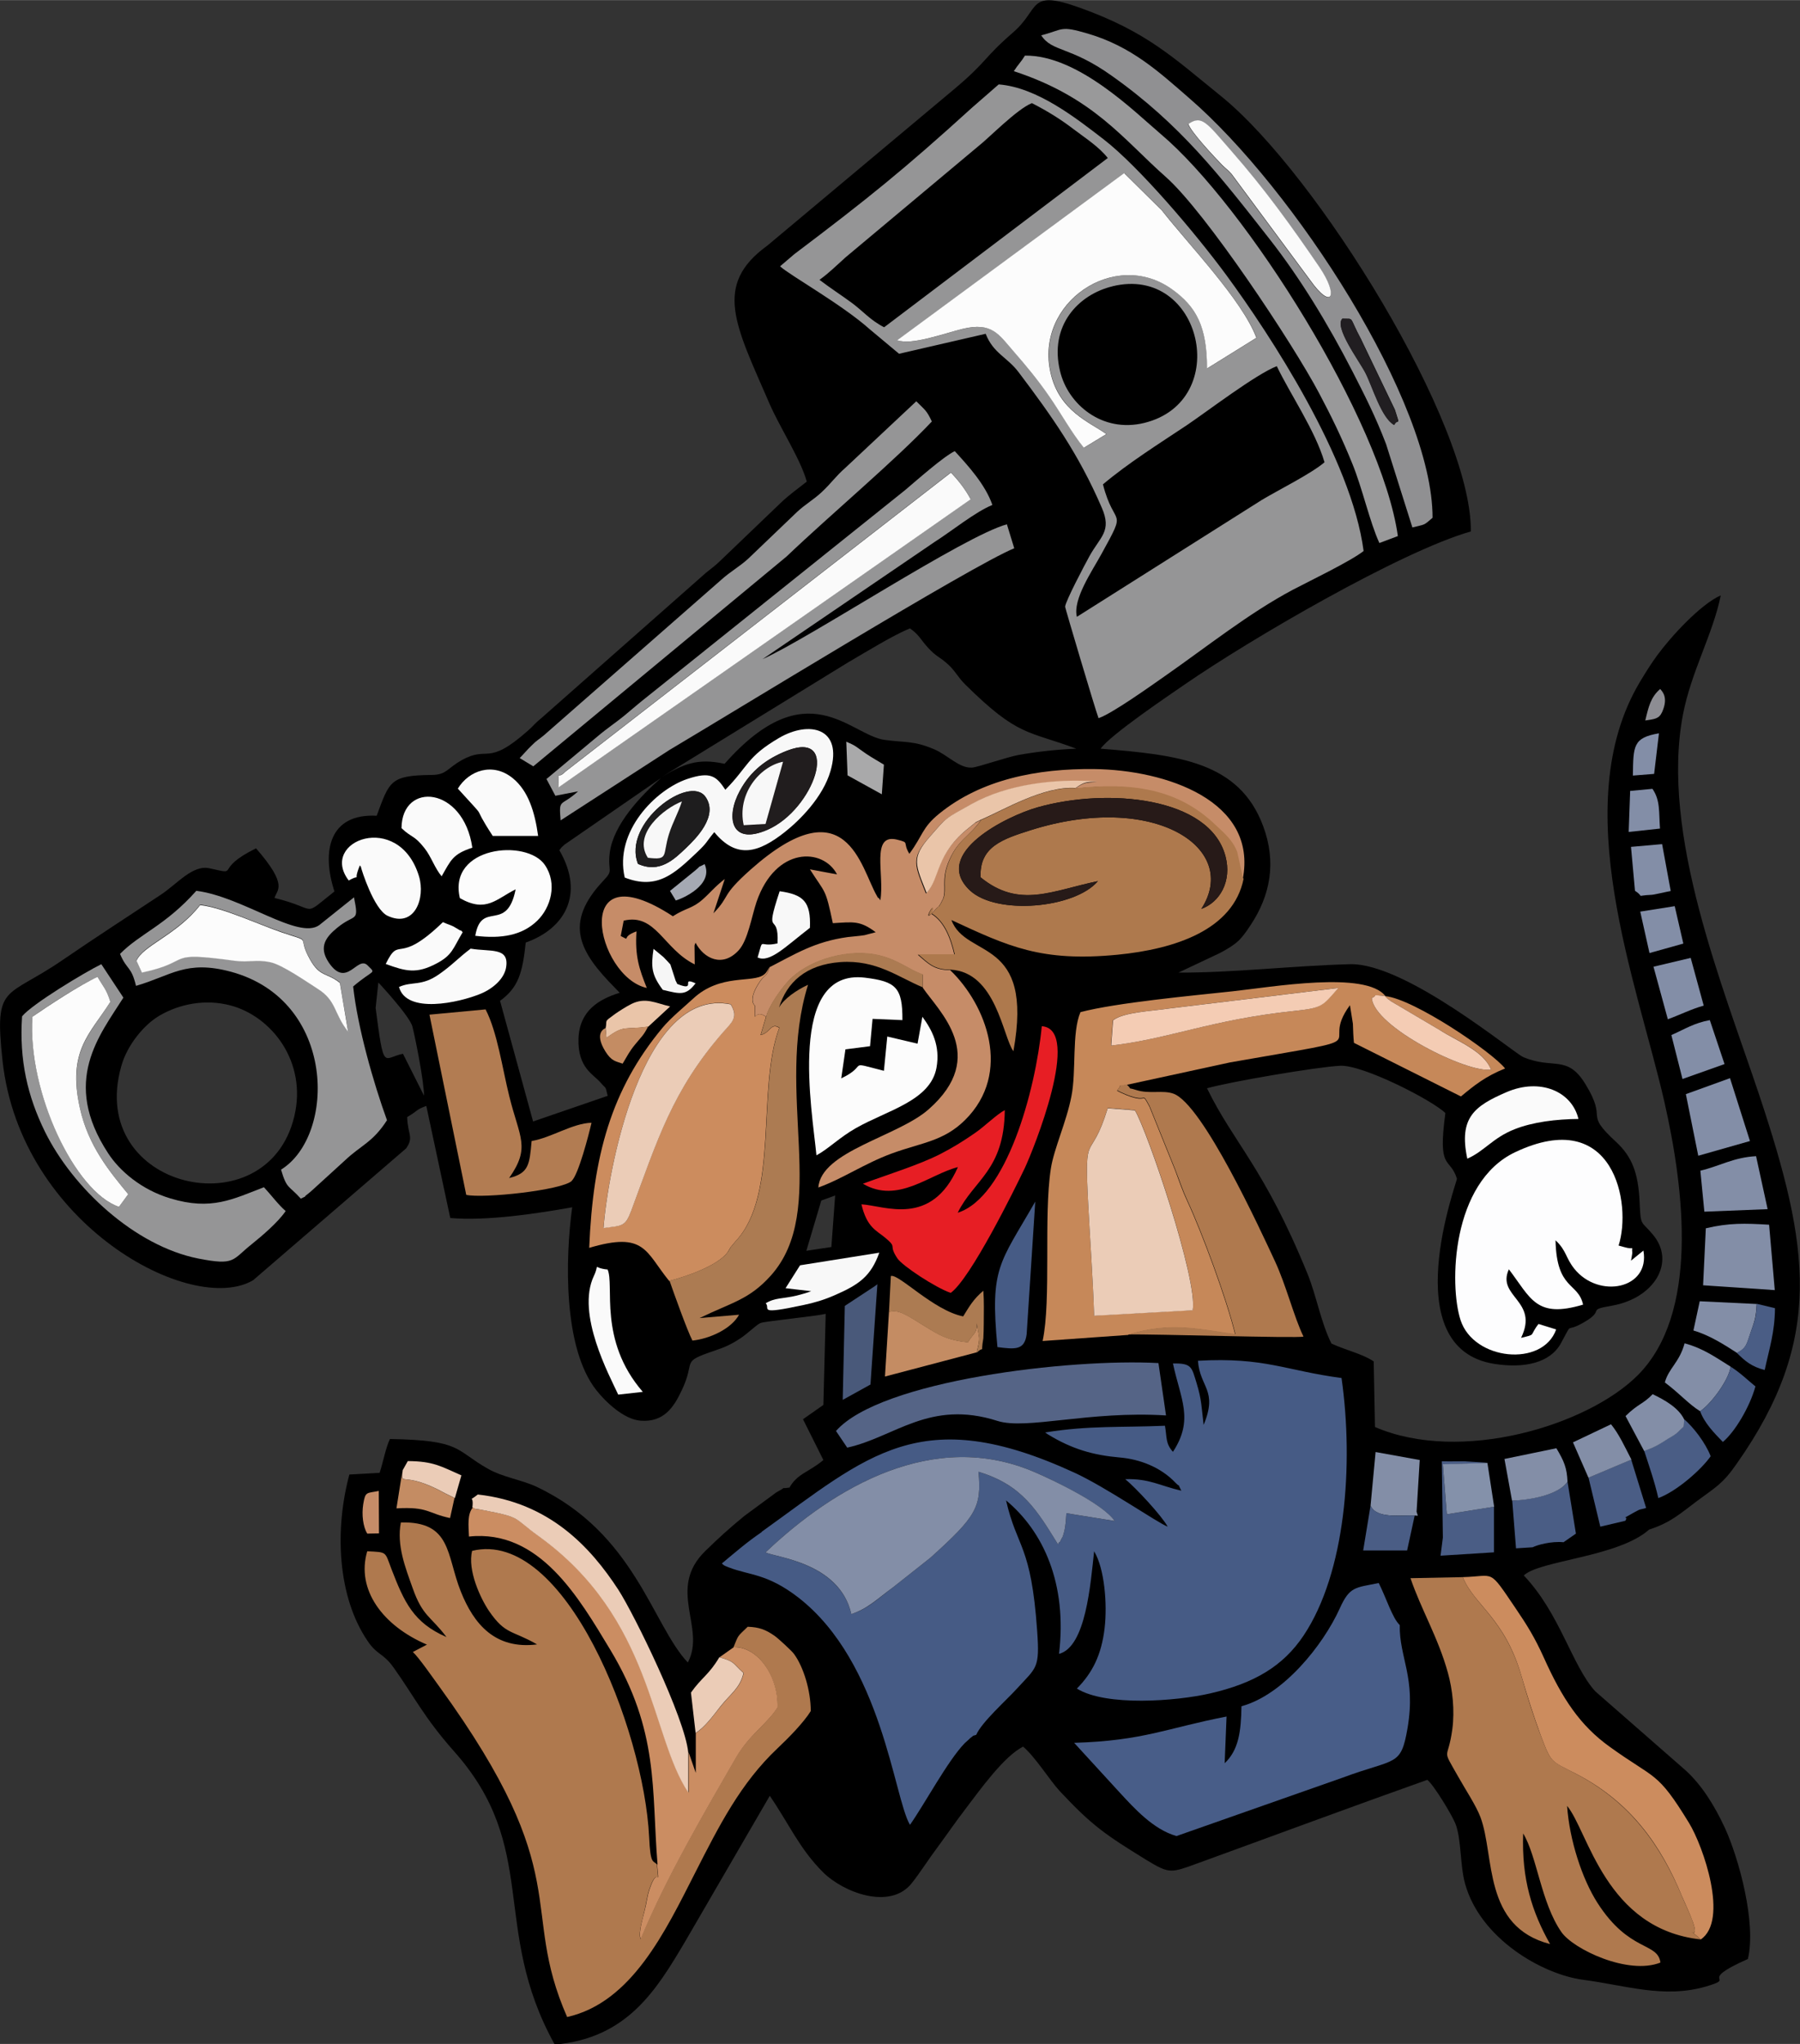 <?xml version="1.0" encoding="UTF-8"?>
<!DOCTYPE svg PUBLIC "-//W3C//DTD SVG 1.1//EN" "http://www.w3.org/Graphics/SVG/1.1/DTD/svg11.dtd">
<!-- Creator: CorelDRAW -->
<svg xmlns="http://www.w3.org/2000/svg" xml:space="preserve" width="44.66mm" height="50.699mm" version="1.1" style="shape-rendering:geometricPrecision; text-rendering:geometricPrecision; image-rendering:optimizeQuality; fill-rule:evenodd; clip-rule:evenodd"
viewBox="0 0 85.63 97.2"
 xmlns:xlink="http://www.w3.org/1999/xlink"
 xmlns:xodm="http://www.corel.com/coreldraw/odm/2003">
 <rect x="0" y="0" width="85.63" height="97.2" fill="#333333" stroke="none"/>
 <defs>
  <style type="text/css">
   <![CDATA[
    .fil0 {fill:black}
    .fil29 {fill:#1E1D1E}
    .fil26 {fill:#211D1E}
    .fil31 {fill:#211E21}
    .fil21 {fill:#271A18}
    .fil1 {fill:#465B85}
    .fil7 {fill:#485D88}
    .fil28 {fill:#49597A}
    .fil27 {fill:#4A5D85}
    .fil19 {fill:#556486}
    .fil11 {fill:#838EA7}
    .fil30 {fill:#8491AA}
    .fil35 {fill:#8D8D93}
    .fil17 {fill:#909092}
    .fil3 {fill:#959596}
    .fil13 {fill:#99999A}
    .fil34 {fill:#A5A9B3}
    .fil32 {fill:#A9A9AA}
    .fil16 {fill:#AC7B52}
    .fil6 {fill:#AE794D}
    .fil2 {fill:#AF794E}
    .fil18 {fill:#B27C52}
    .fil25 {fill:#C48C63}
    .fil4 {fill:#C68859}
    .fil5 {fill:#C68C68}
    .fil12 {fill:#CB8D62}
    .fil8 {fill:#CC8C5E}
    .fil15 {fill:#E71E24}
    .fil24 {fill:#EAC5A9}
    .fil14 {fill:#EBCCB7}
    .fil23 {fill:#F4CCB4}
    .fil33 {fill:#F6F6F6}
    .fil22 {fill:#F8F8F8}
    .fil20 {fill:#FAFAFA}
    .fil9 {fill:#FCFCFC}
    .fil10 {fill:#FDFDFE}
   ]]>
  </style>
 </defs>
 <g id="Camada_x0020_1">
  <g id="_2015446193728">
   <path class="fil0" d="M37.55 70.74c-0.53,0.09 0.01,-0.11 -0.62,0.23l-1.52 1.12c-0.77,0.63 -1.23,1.06 -1.85,1.66 -1.87,1.82 0.05,3.66 -0.84,5.31 -1.7,-1.81 -2.52,-6.15 -7.2,-8.36 -0.71,-0.33 -1.62,-0.46 -2.3,-0.85 -1.6,-0.9 -1.22,-1.36 -4.67,-1.42 -0.2,0.42 -0.31,1.05 -0.49,1.61l-1.44 0.08c-0.7,2.6 -0.58,5.79 0.87,7.92 0.46,0.68 0.73,0.56 1.22,1.24 0.98,1.37 1.46,2.39 2.87,3.98 4.14,4.64 1.73,8.41 4.81,13.97 3.46,-0.3 4.84,-2.6 6.21,-4.91l4.02 -6.92c0.92,1.34 1.42,2.53 2.54,3.64 0.98,0.97 3.19,1.8 4.21,0.52 0.4,-0.5 0.82,-1.17 1.25,-1.74 0.45,-0.61 0.81,-1.14 1.26,-1.73 0.76,-1 1.87,-2.56 2.79,-3.03 0.59,0.5 1.26,1.59 1.74,2.11 1.54,1.65 2.18,2.08 4.11,3.27 1.13,0.69 1.18,0.63 2.48,0.16 3.58,-1.3 7.32,-2.69 10.9,-3.96 0.3,0.23 1.18,1.68 1.34,2.09 0.29,0.75 0.21,1.98 0.46,2.86 0.72,2.59 3.65,4.3 5.62,4.56 2,0.26 3.83,0.9 5.83,0.32 1.58,-0.46 -0.55,-0.18 2,-1.31 0.41,-1.7 -0.42,-4.77 -1.1,-6.25 -0.51,-1.09 -1.1,-2.02 -1.85,-2.71l-4.31 -3.77c-1.11,-1.22 -1.67,-3.69 -3.4,-5.51 0.75,-0.72 4.49,-0.87 5.96,-2.18 1.03,-0.34 1.44,-0.73 2.28,-1.36 0.92,-0.68 1.23,-0.82 1.9,-1.79 4.16,-5.92 3.46,-10.31 1.06,-17.52 -1.73,-5.18 -4.71,-12.41 -3.63,-18.08 0.39,-2.05 1.43,-3.84 1.8,-5.68 -0.96,0.42 -2.38,1.97 -3.03,2.86 -0.27,0.37 -0.55,0.81 -0.83,1.28 -3.47,5.85 -0.12,14.28 1.17,19.91 0.99,4.34 1.63,10.13 -1.25,13.03 -2.39,2.4 -8.43,4.23 -12.51,2.47l-0.06 -3.12c-0.53,-0.36 -1.38,-0.55 -2.01,-0.85 -0.5,-0.99 -0.71,-2.26 -1.14,-3.32 -2.06,-5.05 -3.51,-6.21 -4.78,-8.82 1.1,-0.31 5.19,-1.01 6.33,-1.07 1.07,-0.06 4.39,1.64 5.01,2.25 -0.38,2.79 0.21,2.05 0.55,3.12 0.03,0.09 -2.99,8.07 1.79,8.81 1.43,0.22 2.65,-0.05 3.16,-0.99 0.62,-1.13 0.12,-0.42 1.11,-1 1.03,-0.6 0.05,-0.56 1.31,-0.78 2.01,-0.35 3.05,-2.06 1.96,-3.37 -0.57,-0.69 -0.59,-0.36 -0.64,-1.55 -0.06,-1.4 -0.37,-2.17 -1.11,-2.86 -1.6,-1.47 -0.36,-0.95 -1.47,-2.76 -0.87,-1.42 -1.53,-0.68 -2.95,-1.28 -0.46,-0.19 -5.6,-4.49 -8.25,-4.42 -2.68,0.07 -5.56,0.41 -8.16,0.4l1.97 -0.93c0.85,-0.45 1.02,-0.66 1.47,-1.34 0.92,-1.39 1.24,-2.96 0.59,-4.7 -1.14,-3.06 -4.03,-3.38 -7.73,-3.68 0.46,-0.66 3.3,-2.57 3.98,-3.04 3.11,-2.15 10.31,-6.35 13.63,-7.29 0.06,-5.1 -7.33,-17.02 -11.88,-20.7 -2.29,-1.85 -3.53,-3.06 -6.7,-4.2 -2.53,-0.91 -1.88,0.04 -3.21,1.18 -1.42,1.23 -1.18,1.33 -2.77,2.67l-8.9 7.45c-2.61,1.89 -1.52,3.79 0.1,7.53 0.49,1.13 1.48,2.64 1.77,3.7 -0.37,0.29 -0.88,0.66 -1.24,1.01l-2.87 2.75c-0.2,0.2 -0.44,0.38 -0.68,0.57l-7.84 6.92c-0.3,0.24 -0.36,0.35 -0.63,0.59 -1.98,1.75 -1.86,0.68 -3.16,1.41 -0.71,0.4 -0.71,0.69 -1.42,0.7 -1.98,0.02 -2.01,0.29 -2.62,1.94 -2.27,-0.12 -2.63,1.7 -2.01,3.6 -1.61,1.27 -0.7,0.83 -2.85,0.31 0.1,-0.39 0.69,-0.56 -0.88,-2.36 -2.1,1.03 -0.68,1.29 -2.21,0.95 -0.81,-0.18 -1.52,0.73 -2.34,1.27 -1.54,1.02 -3.03,1.98 -4.65,3.09 -2.72,1.87 -3.26,1.08 -2.86,4.79 0.85,7.79 9,12.16 11.92,10.44l7.28 -6.27c0.38,-0.54 0.07,-0.67 0.05,-1.49 0.53,-0.31 0.41,-0.35 0.91,-0.53l1.14 5.33c1.75,0.15 4.13,-0.21 5.8,-0.51 -0.33,2.42 -0.44,6.69 1.15,8.7 0.41,0.52 1.29,1.39 2.11,1.45 1.1,0.08 1.57,-0.64 1.94,-1.42 0.72,-1.49 -0.11,-1.34 1.6,-1.92 0.48,-0.16 0.78,-0.3 1.19,-0.57 0.37,-0.24 0.8,-0.68 0.98,-0.74 0.21,-0.08 2.47,-0.3 3.09,-0.43l-0.11 4.33 -0.97 0.68 0.97 1.94c-0.7,0.59 -1.25,0.64 -1.63,1.34zm-29.97 -22.44c-0.73,0.43 -1.53,1.39 -1.81,2.4 -1.67,5.87 6.94,7.8 8.23,2.39 0.62,-2.59 -1.07,-4.76 -3.04,-5.28 -1.18,-0.31 -2.41,-0.08 -3.38,0.49zm10.29 -0.37c0.4,3.08 0.35,2.37 1.3,2.18l1 1.99c0.01,-0.59 -0.39,-2.66 -0.55,-3.28 -0.13,-0.51 -1.62,-2.1 -1.62,-2.1l-0.13 1.21zm5.92 -0.33l1.57 5.73 3.55 -1.22c-0.13,-0.52 -0.05,-0.29 -0.35,-0.64 -0.32,-0.38 -1.08,-0.68 -1.04,-2.07 0.04,-1.32 0.95,-1.88 1.96,-2.19l-0.22 -0.23c-1.7,-1.72 -2.48,-3.08 -0.53,-5.13 0.48,-0.5 0.16,-0.41 0.28,-1.32 0.18,-1.32 1.45,-2.67 2.43,-3.53l-4.58 3.16c-0.2,0.18 -0.12,0.1 -0.25,0.27 1.22,2.1 0.25,3.74 -1.6,4.39 -0.15,1.45 -0.36,2.15 -1.22,2.77zm18.28 -12.42c0.99,0.14 1.38,0.03 2.35,0.44 0.67,0.28 1.21,0.92 1.82,0.88 0.26,-0.01 1.66,-0.5 2.21,-0.6 0.9,-0.16 1.82,-0.26 2.75,-0.3 -2.32,-0.87 -2.75,-0.55 -5.29,-3.06 -0.35,-0.35 -0.46,-0.63 -0.81,-0.95 -0.41,-0.37 -0.56,-0.36 -0.96,-0.8 -0.38,-0.42 -0.4,-0.59 -0.85,-0.91 -0.82,0.33 -2.12,1.14 -2.95,1.62l-8.82 5.42c0.97,-0.57 1.65,-0.89 2.95,-0.6 3.92,-4.44 5.97,-1.37 7.6,-1.14zm-2.34 21.67l-0.66 0.24 -0.71 2.39 1.19 -0.18 0.18 -2.45z"/>
   <path class="fil1" d="M36.42 73.82c3.28,-3.11 8,-5.89 12.81,-3.81 0.84,0.36 3.25,1.51 3.8,2.32l-2.3 -0.37c-0.02,0.29 -0.03,0.6 -0.11,0.9 -0.09,0.33 -0.05,0.16 -0.15,0.37 -0.01,0.02 -0.06,0.13 -0.07,0.11 -0.01,-0.02 -0.04,0.07 -0.07,0.1 -0.98,-1.59 -1.69,-2.82 -3.78,-3.45 0.16,1.7 -0.13,2.14 -2.29,4.09l-1.77 1.4c-0.73,0.54 -1.17,1.01 -1.99,1.28 -0.57,-2.49 -3.69,-2.7 -4.08,-2.94zm-0.19 -0.96c-0.7,0.48 -1.17,0.89 -1.89,1.49 0.11,0.09 0.05,0.08 0.34,0.19 0.98,0.38 1.81,0.28 3.3,1.43 3.99,3.1 4.55,9.56 5.31,10.81 0.71,-1.01 1.79,-3.04 2.6,-3.88 0.02,-0.02 0.26,-0.23 0.26,-0.24 0.29,-0.21 0.01,-0.06 0.29,-0.16 0.27,-0.61 1.4,-1.61 1.94,-2.2 0.93,-1.02 1.09,-0.94 0.96,-2.75 -0.29,-4.13 -0.95,-3.89 -1.48,-6.2 1.77,1.47 2.92,3.96 2.52,7.3 1.28,-0.33 1.5,-3.34 1.67,-4.88 0.5,0.83 0.63,2.52 0.5,3.65 -0.15,1.28 -0.58,2.13 -1.32,2.88 1.38,0.86 4.74,0.6 6.34,0.23 2.09,-0.48 3.47,-1.29 4.45,-2.76 1.98,-2.97 2.39,-8.09 1.8,-12.24 -2.66,-0.35 -3.65,-1 -6.83,-0.82 0.09,1.28 0.96,1.39 0.27,3.05 -0.1,-0.82 -0.09,-1.18 -0.33,-1.97 -0.24,-0.77 -0.22,-0.97 -1.13,-0.95 0.36,1.69 1.01,2.66 0,4.2 -0.36,-0.4 -0.28,-0.67 -0.38,-1.24 -2.06,0.09 -3.61,-0.02 -5.7,0.32 0.04,0.03 0.1,0.07 0.13,0.09 1.16,0.71 2.17,0.99 3.42,1.1 0.95,0.08 1.95,0.46 2.65,1.2 0.32,0.33 -0,-0.16 0.28,0.38 -1.04,-0.24 -1.51,-0.58 -2.67,-0.55 0.49,0.4 1.73,1.73 2.02,2.26 -0.48,-0.18 -2.92,-1.87 -4.44,-2.57 -7.33,-3.37 -9.8,-0.82 -14.87,2.81z"/>
   <path class="fil2" d="M34.9 78.33c1.15,-0.04 2.13,1.39 2.08,2.87 -0.52,0.83 -1.32,1.26 -1.99,2.41 -1.47,2.56 -3.28,5.62 -4.52,8.61 -0.12,-0.36 0.14,-1.05 0.25,-1.64 0.09,-0.44 0.1,-0.59 0.26,-0.98 0.34,-0.81 0.38,0.25 0.27,-0.94 -0.18,-0.2 -0.31,0.03 -0.37,-1.31 -0.25,-5.13 -4.01,-14.67 -8.42,-13.6 -0.23,0.92 0.4,2.27 0.81,2.87 0.78,1.13 1.08,0.89 2.28,1.58 -1.99,0.25 -3.01,-0.96 -3.63,-2.52 -0.69,-1.73 -0.43,-3.34 -2.85,-3.28 -0.21,1.09 0.22,2.16 0.56,3.12 0.48,1.36 0.85,1.32 1.61,2.33 -1.57,-0.68 -2.01,-1.66 -2.62,-3.24 -0.32,-0.84 -0.19,-0.79 -1.15,-0.84 -0.54,1.83 0.75,3.55 2.84,4.44l-0.67 0.35c0.27,0.24 0.95,1.22 1.27,1.66 6.57,9.06 3.75,10.42 6.07,15.7 3.07,-0.69 4.67,-4.07 6.09,-6.86 1.14,-2.24 2.16,-4.26 3.92,-5.92 0.51,-0.48 1.24,-1.22 1.58,-1.77 0,-0.98 -0.35,-2.11 -0.8,-2.72 -0.11,-0.15 -0.73,-0.72 -0.91,-0.85 -0.44,-0.31 -0.75,-0.42 -1.29,-0.44 -0.52,0.5 -0.43,0.38 -0.67,0.96z"/>
   <path class="fil3" d="M51.23 29.33c-0.21,-0.83 0.74,-2.2 1.17,-2.99 1.26,-2.29 0.62,-1.16 0.07,-3.31 1.21,-1.02 2.68,-1.94 4,-2.82 0.95,-0.64 3.28,-2.42 4.27,-2.8 0.63,1.32 1.83,3.06 2.27,4.57 -0.63,0.54 -2.16,1.3 -2.98,1.79l-8.8 5.56zm1.69 -15.72c4.27,-1.04 5.73,5.47 1.51,6.5 -2.01,0.49 -3.63,-0.9 -4,-2.46 -0.53,-2.17 0.87,-3.65 2.5,-4.04zm0.57 -5.38l1.79 1.77c1.26,1.61 3.81,4.26 4.5,6.06l-2.35 1.46c-0.01,-1.99 -0.52,-2.94 -1.67,-3.77 -2.71,-1.94 -6.54,0.63 -5.77,3.99 0.42,1.81 1.86,2.33 2.65,2.9l-1.07 0.65c-0.56,-0.68 -1.11,-1.67 -1.63,-2.42 -0.55,-0.8 -1.13,-1.48 -1.71,-2.16 -0.69,-0.79 -1.02,-1.42 -2.44,-1.07 -0.89,0.22 -2.38,0.78 -3.08,0.54l10.8 -7.95zm-14.5 5.07c0.47,-0.34 0.78,-0.66 1.24,-1.07l6.31 -5.28c0.48,-0.37 1.84,-1.77 2.55,-2.05 0.78,0.4 1.38,0.78 1.97,1.23 0.61,0.46 1.21,0.84 1.64,1.38l-10.64 8.05c-0.68,-0.35 -0.99,-0.76 -1.55,-1.17 -0.49,-0.36 -1.02,-0.7 -1.53,-1.09zm-1.87 -0.63c0.46,0.42 2.94,1.81 4.25,2.98l1.4 1.17 4.12 -0.95c0.37,0.94 1.02,1.1 1.57,1.83 1.57,2.08 2.85,3.88 3.95,6.43 0.5,1.14 -0.07,1.38 -0.59,2.33 -0.22,0.4 -1.13,2.12 -1.15,2.39 -0,0.06 1.43,4.88 1.59,5.3 0.65,-0.22 2.48,-1.53 3.14,-1.99 2.02,-1.41 3.99,-2.99 6.09,-4.11 0.7,-0.37 2.78,-1.37 3.38,-1.85 -0.57,-4.37 -4.45,-10.29 -6.53,-13.12 -1.48,-2.01 -4.16,-5.16 -5.84,-6.46 -1.3,-1 -3.16,-2.47 -4.99,-2.61 -0.46,0.41 -0.79,0.68 -1.24,1.08 -3.3,3 -5.01,4.37 -8.48,6.99l-0.68 0.58z"/>
   <path class="fil2" d="M80.91 92.23c-0.91,-0.83 -0.01,0.23 -0.37,-0.81 -0.15,-0.44 -0.36,-0.84 -0.52,-1.23 -1.02,-2.44 -2.46,-4.49 -5.07,-5.85 -1.19,-0.62 -1.15,-0.48 -1.66,-1.83 -0.35,-0.92 -0.66,-1.91 -0.91,-2.8 -0.81,-2.78 -2.28,-3.4 -2.79,-4.71l-2.49 0.05c0.51,1.5 1.32,2.83 1.78,4.5 0.22,0.79 0.33,1.78 0.21,2.68 -0.21,1.57 -0.54,0.81 0.28,2.26 0.33,0.59 0.85,1.37 1.06,1.93 0.69,1.85 0.1,5.2 3.31,6.03 -0.85,-1.51 -1.36,-3.07 -1.28,-5.26 0.66,1.08 0.85,3.3 1.82,4.69 0.56,0.81 3.17,2.06 4.71,1.45 -0.13,-0.98 -1.48,-0.48 -2.99,-2.83 -0.74,-1.15 -1.34,-3.01 -1.45,-4.62 1,1.19 1.82,5.86 6.36,6.35z"/>
   <path class="fil4" d="M52.7 52.69l1.29 0.1c0.6,0.98 3.01,8.09 2.75,9.51l-4.69 0.26c-0.06,-1.81 -0.19,-3.55 -0.28,-5.28 -0.2,-3.76 0.09,-1.85 0.93,-4.6zm13.19 -5.32c0.08,0.09 0.05,0.08 0.28,0.24l2.32 1.37c0.8,0.51 2.1,0.98 2.44,1.88 -1.09,0.2 -5.57,-2.02 -5.67,-3.4 0.34,-0.15 -0.11,-0.15 0.63,-0.1zm-12.95 1.15c0.49,-0.39 1.85,-0.44 2.65,-0.56l8.07 -0.98c-0.77,0.87 -0.74,0.95 -2.15,1.1 -3.89,0.41 -5.88,1.32 -8.66,1.64l0.09 -1.21zm0.73 14.95c1.99,-0.58 3.1,-0.3 5.09,-0.01 -0.42,-1.72 -1.6,-4.88 -2.26,-6.3 -0.26,-0.56 -0.38,-0.93 -0.6,-1.52l-1.22 -3.02c-0.45,-0.81 0.06,-0 -1.36,-0.66 -0.06,-0.03 -0.13,-0.06 -0.18,-0.1 0.37,-0.44 -0.12,-0.14 0.45,-0.27l4.93 -1.07c7.59,-1.33 4.09,-0.53 5.7,-2.72l0.14 0.88c0.01,0.3 0.02,0.62 0.05,0.91l5.09 2.55c0.64,-0.53 1.17,-0.96 2.1,-1.33 -0.6,-0.77 -4.32,-3.3 -5.69,-3.44 -0.93,-1.22 -5.42,-0.43 -7.28,-0.23 -1.95,0.21 -5.51,0.54 -7.23,0.99 -0.42,0.98 -0.19,2.8 -0.43,4 -0.24,1.24 -0.83,2.48 -0.98,3.45 -0.35,2.28 0.03,6.21 -0.39,8.19l4.09 -0.29z"/>
   <path class="fil5" d="M36.62 45.98c-0.18,0.55 -0.21,0.28 -0.54,0.81 -0.51,0.82 -0.16,1.03 -0.16,1.03 0,1.08 -0.1,0.08 0.53,0.53 0.13,-0.52 0.73,-1.35 1.09,-1.73 1.02,-1.05 2.92,-1.5 4.25,-1.19 0.95,0.22 1.41,0.67 2.11,0.92l-0 0.62c0.75,1.11 3.16,3.24 0.28,5.78 -1.47,1.3 -5.12,1.99 -5.25,3.72 1.15,-0.41 2.19,-1.14 3.5,-1.62 1.42,-0.52 2.45,-0.57 3.48,-1.59 2.26,-2.24 1.01,-5.48 -0.71,-7.13 -0.76,0.01 -1.05,-0.31 -1.54,-0.73l1.74 -0c-0.18,-0.78 -0.48,-1.57 -1.09,-1.94 0.29,-0.89 -0.59,0.69 0.18,-0.2 0.23,-0.26 0.07,0.01 0.26,-0.3l0.12 -0.24c0.15,-0.43 -0.08,-0.87 0.22,-1.65 0.44,-1.14 1,-1.24 1.58,-2.08 -0.48,0.25 -0.08,0 -0.59,0.39 -1.62,1.26 -1.38,2.43 -2.03,3.11 -0.53,-1.34 -0.74,-1.66 0.15,-2.67 0.84,-0.96 0.68,-0.83 1.99,-1.56 1.7,-0.94 3.95,-1.23 6,-1.07 -0.58,0.01 -0.65,0.04 -1.05,0.31 2.66,-0.28 4.85,0.02 6.66,1.76 0.38,0.36 0.82,0.71 1.02,1.28l0.2 0.91c0.09,0.42 -0.02,0.16 0.1,0.36 0.73,-3.74 -3.67,-5.2 -7.07,-5.24 -2.7,-0.03 -5.37,0.49 -7.38,2.13 -0.81,0.66 -0.76,1.02 -1.41,1.9 -0.34,-0.56 0.04,-0.52 -0.57,-0.67 -1.29,-0.33 -0.6,1.66 -0.81,2.88 -0.03,-0.03 -0.08,-0.14 -0.09,-0.11 -0.01,0.03 -0.07,-0.09 -0.08,-0.11 -0.77,-1.33 -1.43,-5.29 -6,-1.24 -1.46,1.3 -0.93,1.21 -1.77,2.08l0.54 -1.63c-0.44,0.33 -0.71,0.67 -1.05,0.97 -0.51,0.45 -0.78,0.39 -1.42,0.8 -4.95,-3.23 -3.65,2.89 -1.24,3.41 -0.36,-0.9 -0.57,-1.51 -0.49,-2.69 -0.79,0.28 -0.22,0.49 -0.75,0.22l0.14 -0.73c1.53,-0.37 1.89,1.35 3.38,2.08l-0.01 -0.9c0.01,-0.03 0.03,-0.09 0.05,-0.13 0.39,0.75 1.28,1.2 2.05,0.36 0.44,-0.48 0.61,-1.58 0.85,-2.3 0.91,-2.65 3.17,-2.58 3.83,-1.31l-1.29 -0.24c0.75,1.18 0.73,0.86 1.09,2.56 0.99,-0.06 1.29,-0.13 2.04,0.43l-0.53 0.14c-0.23,0.04 -0.55,0.06 -0.8,0.09 -1.59,0.22 -2.5,0.81 -3.75,1.45z"/>
   <path class="fil6" d="M52.23 41.9c-1.1,1.3 -4.83,1.63 -6.09,0.44 -1.86,-1.75 1.76,-3.54 3.22,-3.95 3.32,-0.94 8.2,-0.5 8.94,2.33 0.31,1.19 -0.27,2.19 -1.15,2.5 1.87,-2.89 -2.24,-5.6 -8.13,-3.74 -1.32,0.42 -2.44,0.78 -2.37,2.24 1.85,1.51 3.41,0.63 5.58,0.18zm-5.54 -2.93c-0.58,0.84 -1.15,0.94 -1.58,2.08 -0.3,0.77 -0.07,1.21 -0.22,1.65l-0.12 0.24c-0.19,0.32 -0.03,0.04 -0.26,0.3 -0.76,0.89 0.11,-0.69 -0.18,0.2 0.61,0.38 0.91,1.16 1.09,1.94l-1.74 0c0.48,0.42 0.77,0.74 1.54,0.73 2.17,0.11 2.49,3.21 2.99,3.88 0.99,-5.48 -2.25,-4.37 -2.95,-6.24 2.72,1.26 4.27,2 7.9,1.65 2.76,-0.27 5.51,-1.19 6,-3.61 -0.12,-0.2 -0,0.06 -0.1,-0.36l-0.2 -0.91c-0.21,-0.57 -0.64,-0.92 -1.02,-1.28 -1.81,-1.75 -4,-2.04 -6.66,-1.76 -1.52,-0.11 -3.43,1.04 -4.48,1.5z"/>
   <path class="fil7" d="M55.95 87.32l7.91 -2.78c2.55,-0.95 2.78,-0.5 3.1,-2.36 0.41,-2.42 -0.4,-3.35 -0.37,-4.9 -0.35,-0.33 -0.63,-1.26 -1,-2 -1.12,0.23 -1.38,0.15 -1.86,1.22 -0.79,1.74 -2.68,4.1 -4.67,4.64 -0.02,1.19 -0.13,2.08 -0.8,2.71l0.09 -2.22c-2.85,0.55 -3.94,1.15 -7.25,1.25l2.19 2.39c0.65,0.7 1.57,1.73 2.67,2.04z"/>
   <path class="fil8" d="M28.71 58.4c0.19,-2.63 1.81,-11.51 6.05,-10.65 0.39,0.63 0.05,0.86 -0.37,1.34 -2.41,2.77 -3.12,5.12 -4.36,8.48 -0.29,0.78 -0.42,0.7 -1.32,0.82zm3.13 2.51c0.78,-0.19 2.32,-0.72 2.78,-1.37 0.03,-0.04 0.1,-0.18 0.13,-0.22l0.25 -0.3c2.08,-2.22 0.98,-7.24 2.07,-10.14 -0.4,-0.27 -0.43,0.25 -0.89,0.34l0.26 -0.87c-0.62,-0.45 -0.53,0.55 -0.53,-0.53 -0,-0 -0.35,-0.21 0.16,-1.03 0.33,-0.53 0.36,-0.25 0.54,-0.81 -0.1,0.15 -0.12,0.25 -0.26,0.36 -0.53,0.43 -2.08,-0.07 -3.39,1.16 -0.41,0.38 -1.05,0.9 -1.44,1.37 -2.45,2.94 -3.31,6.11 -3.49,10.47 2.66,-0.79 2.67,0.18 3.8,1.57z"/>
   <path class="fil3" d="M26.56 37.45c0.05,-1.01 -0.12,-0.3 0.34,-0.77l18.34 -14.22c0.32,0.34 0.65,0.75 0.94,1.27l-19.62 13.71zm-0.57 -0.42l0.43 0.81 1.08 -0.21c-0.84,0.76 -0.92,0.3 -0.83,1.38l5.18 -3.35c2.79,-1.65 14.38,-8.77 16.4,-9.59l-0.35 -1.14c-2.05,0.56 -9.36,5.4 -11.62,6.41l8.18 -5.57c0.82,-0.52 1.95,-1.44 2.75,-1.76 -0.34,-0.98 -1.16,-1.87 -1.79,-2.56 -0.54,0.26 -1.8,1.38 -2.37,1.86l-12.2 9.77c-0.51,0.4 -0.69,0.57 -1.15,0.95 -0.4,0.33 -0.77,0.56 -1.29,1l-2.41 2.01z"/>
   <path class="fil9" d="M42.7 16.18c0.69,0.24 2.19,-0.32 3.08,-0.54 1.42,-0.35 1.75,0.28 2.44,1.07 0.59,0.68 1.16,1.36 1.71,2.16 0.52,0.75 1.07,1.74 1.63,2.42l1.07 -0.65c-0.79,-0.57 -2.23,-1.08 -2.65,-2.9 -0.77,-3.36 3.06,-5.93 5.77,-3.99 1.16,0.83 1.67,1.78 1.67,3.77l2.35 -1.46c-0.68,-1.8 -3.24,-4.45 -4.5,-6.06l-1.79 -1.77 -10.8 7.95z"/>
   <path class="fil10" d="M77 59.23c0.64,-1.97 -0.21,-6.67 -4.92,-4.44 -3.04,1.44 -3.14,6.32 -2.6,7.98 0.62,1.93 3.91,2.26 4.55,0.45l-0.84 -0.26c-0.46,0.59 -0.08,0.48 -0.83,0.66 0.87,-1.77 -1.18,-1.95 -0.58,-3.26 1.05,1.38 1.29,2.35 3.53,1.68 -0.23,-1.07 -1.26,-0.68 -1.31,-3.06 0.53,0.5 0.47,0.82 0.89,1.35 1.17,1.46 3.62,0.96 3.29,-0.86l-0.59 0.48c0.01,-0.05 0.07,-0.37 0.06,-0.38 -0.04,-0.37 0.14,-0.11 -0.4,-0.27l-0.25 -0.07z"/>
   <path class="fil11" d="M36.42 73.82c0.4,0.24 3.52,0.45 4.08,2.94 0.82,-0.28 1.26,-0.75 1.99,-1.28l1.77 -1.4c2.16,-1.95 2.45,-2.39 2.29,-4.09 2.09,0.63 2.79,1.85 3.78,3.45 0.03,-0.03 0.06,-0.13 0.07,-0.1 0.01,0.02 0.06,-0.08 0.07,-0.11 0.1,-0.21 0.06,-0.04 0.15,-0.37 0.08,-0.3 0.09,-0.61 0.11,-0.9l2.3 0.37c-0.55,-0.82 -2.96,-1.96 -3.8,-2.32 -4.81,-2.08 -9.53,0.7 -12.81,3.81z"/>
   <path class="fil3" d="M6.49 45.68c0.27,-0.72 1.93,-1.24 3.03,-2.66 1.03,0.1 2.83,0.95 3.89,1.3 1.54,0.52 0.66,0.08 1.34,1.29 0.48,0.85 0.78,0.61 1.42,1.11l0.39 2.32c-0.7,-0.88 -0.54,-1.47 -1.45,-2.04 -0.56,-0.35 -1.68,-1.14 -2.24,-1.26 -0.71,-0.15 -0.98,0.03 -1.69,-0.07 -3.46,-0.46 -1.89,0.03 -4.43,0.56l-0.26 -0.57zm10.31 1.23c1,-0.85 1.1,-0.58 0.69,-1 -0.49,-0.5 -0.99,1.13 -1.85,-0.14 -0.51,-0.76 -0.11,-1.23 0.4,-1.65 0.86,-0.71 1.05,-0.21 0.8,-1.45l-1.65 1.32c-0.99,0.72 -3.64,-1.35 -5.85,-1.63 -1.48,1.66 -2.66,2.02 -3.63,3 0.33,0.79 0.53,0.56 0.76,1.52 1.67,-0.48 2.37,-1.25 4.52,-0.67 5.02,1.36 5,7.79 2.38,9.41 0.28,0.95 0.36,0.73 0.94,1.38 0.43,-0.21 0.02,0.01 0.33,-0.22 0.13,-0.1 0.14,-0.12 0.29,-0.25l1.47 -1.34c0.78,-0.74 1.33,-0.86 2.01,-1.92 -0.64,-1.76 -1.4,-4.42 -1.61,-6.36z"/>
   <path class="fil12" d="M31.26 88.66c0.11,1.19 0.07,0.12 -0.27,0.94 -0.16,0.39 -0.17,0.54 -0.26,0.98 -0.12,0.59 -0.38,1.28 -0.25,1.64 1.24,-2.99 3.05,-6.05 4.52,-8.61 0.67,-1.15 1.47,-1.59 1.99,-2.41 0.05,-1.48 -0.93,-2.9 -2.08,-2.87l-0.68 0.48c0.77,0.22 0.61,0.27 1.15,0.75 -0.16,0.71 -0.61,0.98 -1.09,1.58 -0.36,0.45 -0.76,1.01 -1.19,1.27l0 1.9 -0.34 -0.98 -0 1.91c-1.82,-2.72 -1.68,-8.29 -7.12,-12.19 -1.25,-0.89 -0.79,-0.88 -2.6,-1.23 -0.53,-0.1 -0.26,0.02 -0.54,-0.14 -0.28,0.32 -0.21,0.88 -0.19,1.39 3.36,-0.36 5.24,2.93 6.72,5.38 2.34,3.88 1.96,6.67 2.25,10.21z"/>
   <path class="fil13" d="M48.23 3.38c3.81,1.25 5.2,3.24 7.23,5.03 1.9,1.68 6.05,7.93 7.29,10.28 0.59,1.11 1.09,2.14 1.58,3.35 0.48,1.17 0.83,2.78 1.29,3.78l0.88 -0.33c-0.77,-5.47 -7.24,-15.71 -11.28,-19.12 -1.23,-1.04 -3.93,-3.76 -6.46,-3.73 -0.22,0.35 -0.31,0.4 -0.53,0.74z"/>
   <path class="fil14" d="M52.7 52.69c-0.84,2.74 -1.13,0.84 -0.93,4.6 0.09,1.73 0.22,3.47 0.28,5.28l4.69 -0.26c0.26,-1.42 -2.16,-8.54 -2.75,-9.51l-1.29 -0.1z"/>
   <path class="fil15" d="M45.23 61.48c0.94,-0.68 3.01,-4.86 3.52,-5.93 0.4,-0.85 2.74,-6.62 0.81,-6.75 -0.3,3.09 -1.69,8.14 -4,8.87 0.77,-1.57 2.21,-2.01 2.24,-4.88 -0.37,0.19 -0.98,0.79 -1.42,1.09 -0.58,0.4 -1.03,0.68 -1.65,1 -1.02,0.52 -2.49,0.97 -3.68,1.41 1.66,0.98 3.16,-0.45 4.52,-0.79 -1.27,2.88 -3.49,1.83 -4.59,1.77 0.26,1.1 0.71,1.24 1.12,1.58 0.63,0.52 0.13,0.3 0.59,0.99 0.24,0.36 1.81,1.39 2.53,1.64z"/>
   <path class="fil16" d="M36.45 48.34l-0.26 0.87c0.45,-0.09 0.48,-0.61 0.89,-0.34 -1.09,2.9 0.01,7.92 -2.07,10.14l-0.25 0.3c-0.03,0.04 -0.1,0.18 -0.13,0.22 -0.46,0.65 -1.99,1.18 -2.78,1.37 0.18,0.52 0.84,2.37 1.09,2.85 0.78,-0.08 1.83,-0.53 2.22,-1.23l-1.88 0.16c1.54,-0.75 2.35,-0.87 3.38,-2.01 2.81,-3.12 0.18,-8.71 1.78,-13.84 -0.55,0.25 -1.15,0.67 -1.38,1.08 0.37,-1.19 1.27,-2.04 2.92,-2.16 1.72,-0.12 2.75,0.72 3.92,1.2l0 -0.62c-0.7,-0.25 -1.16,-0.7 -2.11,-0.92 -1.33,-0.31 -3.23,0.14 -4.25,1.19 -0.37,0.38 -0.96,1.21 -1.09,1.73z"/>
   <path class="fil17" d="M63.86 15.15c0.6,0.03 0.27,-0.16 0.9,1l1.6 3.33c0.27,0.87 0.16,0.36 -0.03,0.72 -0.61,-0.33 -1.04,-1.84 -1.37,-2.48 -0.3,-0.58 -1.51,-2.18 -1.09,-2.58zm-5.73 -7.3c-0.36,-0.37 -1.47,-1.56 -1.61,-1.95 0.65,-0.43 0.88,-0.04 2.07,1.31 1.56,1.78 2.81,3.52 4.17,5.5 0.95,1.39 0.58,2.06 -0.44,0.62l-3.74 -5.05c-0.2,-0.22 -0.28,-0.26 -0.45,-0.43zm-8.6 -6.18c0.52,0.81 1.37,0.51 3.36,1.93 3.25,2.3 5.12,4.72 7.51,7.77 1.46,1.86 2.78,4.04 3.93,6.27 0.6,1.17 1.11,2.17 1.61,3.48l1.25 3.96c0.62,-0.16 0.51,-0.07 0.96,-0.46 0.01,-5.51 -6.61,-15.67 -11.58,-19.96 -1.45,-1.26 -2.75,-2.46 -4.83,-3.07 -1.33,-0.39 -1.14,-0.19 -2.22,0.09z"/>
   <path class="fil8" d="M80.91 92.23c1.34,-0.91 0.12,-4.43 -0.56,-5.54 -1.53,-2.5 -1.58,-2.04 -3.77,-3.62 -1.41,-1.01 -2.26,-2.29 -3.14,-4.25 -0.43,-0.95 -0.79,-1.53 -1.34,-2.34 -1.31,-1.93 -0.96,-1.52 -2.51,-1.48 0.51,1.31 1.99,1.93 2.79,4.71 0.26,0.89 0.57,1.88 0.91,2.8 0.51,1.35 0.47,1.22 1.66,1.83 2.62,1.35 4.06,3.4 5.07,5.85 0.17,0.4 0.37,0.8 0.52,1.23 0.36,1.04 -0.54,-0.02 0.37,0.81z"/>
   <path class="fil2" d="M53.67 63.46c1.19,-0.03 8.05,0.19 8.34,0.1 -0.46,-0.95 -0.82,-2.43 -1.36,-3.59 -0.68,-1.46 -3.43,-7.45 -4.82,-7.96 -0.52,-0.19 -1.14,0.03 -1.79,-0.18 -0.5,-0.16 -0.1,0.06 -0.44,-0.26 -0.57,0.13 -0.08,-0.17 -0.45,0.27 0.05,0.04 0.12,0.07 0.18,0.1 1.41,0.65 0.91,-0.15 1.36,0.66l1.22 3.02c0.23,0.59 0.34,0.96 0.6,1.52 0.66,1.42 1.84,4.58 2.26,6.3 -1.99,-0.29 -3.1,-0.57 -5.09,0.01z"/>
   <path class="fil18" d="M27.2 56.15c0.32,-0.3 0.81,-2.19 0.94,-2.76 -0.92,0.03 -1.88,0.7 -2.85,0.87 -0.1,1.12 -0.13,1.53 -1.07,1.76 1.03,-1.47 0.5,-1.9 0.01,-3.88 -0.33,-1.32 -0.57,-3.06 -1.13,-4.14l-2.67 0.25 1.75 8.57c0.81,0.18 4.56,-0.22 5.03,-0.67z"/>
   <path class="fil19" d="M40.31 68.84c2.26,-0.5 3.91,-2.3 7.14,-1.27 1.38,0.44 4.36,-0.49 8.02,-0.26l-0.36 -2.49c-4.19,-0.23 -13.23,0.82 -15.34,3.23l0.54 0.8z"/>
   <path class="fil9" d="M41.51 48.45l1.42 0.06c0.01,-1.56 -0.31,-1.84 -1.79,-2.02 -3.72,-0.44 -2.5,6.34 -2.3,8.45 0.56,-0.3 1.11,-0.86 1.87,-1.29 1.49,-0.85 3.55,-1.3 3.84,-2.87 0.19,-1.05 -0.21,-1.8 -0.67,-2.43l-0.23 1.28 -1.44 -0.34 -0.16 1.63c-1.86,-0.47 -0.67,-0.29 -2.03,0.36l0.2 -1.38 1.17 -0.15 0.12 -1.3z"/>
   <path class="fil3" d="M1.54 48.35c0.77,-0.54 2.26,-1.51 3.1,-1.9 0.25,0.44 0.42,0.58 0.61,1.19 -0.93,1.5 -2.05,2.32 -1.45,5.05 0.4,1.82 1.45,3.06 2.3,4.1l-0.44 0.6c-2.09,-0.7 -4.34,-5.45 -4.12,-9.04zm11.01 8.11c-1.47,0.56 -2.49,1.12 -4.44,0.53 -1.38,-0.41 -2.42,-1.31 -2.96,-2.14 -2.26,-3.44 -0.4,-5.63 0.72,-7.41l-1.05 -1.59c-0.76,0.37 -3.29,1.89 -3.77,2.48 -0.14,2.08 0.26,3.8 1.09,5.49 1.32,2.67 4.27,5.43 7.3,6.03 1.75,0.34 1.59,0.07 2.53,-0.68 0.51,-0.41 1.26,-1.05 1.62,-1.58 -0.35,-0.3 -0.72,-0.8 -1.04,-1.14z"/>
   <path class="fil3" d="M24.71 36.04l0.66 0.4 12.05 -9.98c2.14,-2.04 5.18,-4.58 6.91,-6.42 -0.25,-0.53 -0.31,-0.53 -0.74,-0.96l-3.37 3.16c-0.48,0.42 -0.65,0.71 -1.13,1.16 -0.41,0.38 -0.76,0.56 -1.17,0.94l-2.33 2.23c-0.43,0.39 -0.85,0.61 -1.28,1l-8.43 7.39c-0.29,0.24 -0.33,0.23 -0.58,0.48 -0.25,0.24 -0.38,0.41 -0.58,0.61z"/>
   <path class="fil20" d="M26.56 37.45l19.62 -13.71c-0.29,-0.53 -0.62,-0.93 -0.94,-1.27l-18.34 14.22c-0.46,0.47 -0.29,-0.25 -0.34,0.77z"/>
   <path class="fil14" d="M28.71 58.4c0.89,-0.12 1.03,-0.05 1.32,-0.82 1.25,-3.37 1.95,-5.71 4.36,-8.48 0.42,-0.48 0.76,-0.71 0.37,-1.34 -4.25,-0.86 -5.86,8.02 -6.05,10.65z"/>
   <path class="fil9" d="M1.54 48.35c-0.23,3.59 2.03,8.34 4.12,9.04l0.44 -0.6c-0.86,-1.05 -1.9,-2.28 -2.3,-4.1 -0.61,-2.74 0.51,-3.55 1.45,-5.05 -0.18,-0.6 -0.36,-0.75 -0.61,-1.19 -0.84,0.39 -2.33,1.37 -3.1,1.9z"/>
   <path class="fil21" d="M52.23 41.9c-2.18,0.44 -3.73,1.32 -5.58,-0.18 -0.07,-1.45 1.05,-1.82 2.37,-2.24 5.88,-1.86 10,0.85 8.13,3.74 0.88,-0.32 1.46,-1.31 1.15,-2.5 -0.74,-2.83 -5.62,-3.27 -8.94,-2.33 -1.46,0.41 -5.07,2.2 -3.22,3.95 1.27,1.19 4.99,0.86 6.09,-0.44z"/>
   <path class="fil22" d="M30.35 41.08c-0.75,-1.94 2.45,-4.27 3.21,-3.19 0.65,0.92 -0.5,2.02 -0.92,2.43 -0.58,0.55 -1.26,1.22 -2.29,0.76zm7.08 -5.38c2.59,-1.01 1.29,2.8 -0.93,3.76 -1.77,0.77 -1.97,-0.64 -1.31,-1.85 0.52,-0.97 1.3,-1.54 2.24,-1.91zm-2.92 1.86c-0.43,-0.65 -0.7,-0.89 -1.81,-0.52 -1.5,0.5 -3.49,2.5 -2.98,4.69 1.56,0.61 2.39,-0.21 3.46,-1.22 0.5,-0.48 0.37,-0.42 0.8,-0.94 1.08,1.32 2.13,0.96 3.35,-0 0.71,-0.56 1.82,-1.66 2.18,-2.91 0.6,-2.07 -1.03,-2.4 -2.45,-1.57 -1.55,0.91 -1.45,1.35 -2.56,2.47z"/>
   <path class="fil9" d="M6.49 45.68l0.26 0.57c2.54,-0.54 0.97,-1.03 4.43,-0.56 0.7,0.09 0.98,-0.08 1.69,0.07 0.56,0.12 1.69,0.91 2.24,1.26 0.91,0.57 0.75,1.16 1.45,2.04l-0.39 -2.32c-0.64,-0.51 -0.94,-0.26 -1.42,-1.11 -0.68,-1.21 0.2,-0.77 -1.34,-1.29 -1.06,-0.36 -2.86,-1.2 -3.89,-1.3 -1.1,1.42 -2.76,1.94 -3.03,2.66z"/>
   <path class="fil14" d="M22.48 71.68c0.28,0.15 0.01,0.03 0.54,0.14 1.82,0.35 1.36,0.34 2.6,1.23 5.44,3.91 5.31,9.48 7.12,12.19l0 -1.91c-0.16,-1.63 -2.56,-6.55 -3.33,-7.74 -1.32,-2.02 -3.27,-4.14 -6.68,-4.52 -0.51,0.41 -0.17,-0.05 -0.26,0.62z"/>
   <path class="fil9" d="M21.88 42.71c1.25,0.71 1.72,0.04 2.65,-0.42 -0.42,2.11 -1.63,0.49 -1.92,2.21 1.25,0.15 2.23,-0.02 2.95,-0.72 0.64,-0.62 0.97,-1.76 0.36,-2.65 -0.86,-1.26 -4.64,-0.89 -4.04,1.59z"/>
   <path class="fil23" d="M52.95 48.51l-0.09 1.21c2.77,-0.32 4.77,-1.23 8.66,-1.64 1.41,-0.15 1.38,-0.22 2.15,-1.1l-8.07 0.98c-0.8,0.12 -2.16,0.17 -2.65,0.56z"/>
   <path class="fil11" d="M81.02 61.12l3.41 0.23 -0.27 -3.11c-1.16,-0.07 -1.91,-0.09 -3.01,0.17l-0.13 2.71z"/>
   <path class="fil20" d="M16.59 41.87c0.68,-0.38 0.15,0.2 0.53,-0.72 0.02,0.03 0.05,0.05 0.06,0.11 0.01,0.07 0.6,1.98 1.26,2.29 1.29,0.6 1.81,-0.85 1.49,-1.89 -0.96,-3.13 -4.78,-1.68 -3.34,0.21z"/>
   <path class="fil20" d="M69.8 55.1c0.81,-0.35 1.21,-0.99 2.25,-1.4 0.88,-0.35 2,-0.48 3.04,-0.49 -0.31,-1.31 -1.82,-1.96 -3.41,-1.28 -1.53,0.66 -2.29,1.21 -1.88,3.16z"/>
   <path class="fil1" d="M47.45 64.06c0.85,0.11 1.29,0.15 1.39,-0.61l0.41 -6.31c-1.7,2.97 -2.16,3.11 -1.8,6.92z"/>
   <path class="fil20" d="M21.78 37.5c1.61,1.77 0.52,0.5 1.66,2.25l2.16 0c-0.16,-1.17 -0.48,-2.15 -1.2,-2.74 -0.95,-0.78 -2.09,-0.38 -2.62,0.49z"/>
   <path class="fil20" d="M56.53 5.89c0.13,0.39 1.25,1.58 1.61,1.95 0.17,0.17 0.25,0.21 0.45,0.43l3.74 5.05c1.02,1.44 1.38,0.77 0.44,-0.62 -1.36,-1.99 -2.61,-3.72 -4.17,-5.5 -1.19,-1.36 -1.42,-1.75 -2.07,-1.31z"/>
   <path class="fil24" d="M46.69 38.97c1.06,-0.46 2.96,-1.6 4.48,-1.5 0.39,-0.27 0.47,-0.29 1.05,-0.31 -2.05,-0.15 -4.3,0.13 -6,1.07 -1.31,0.73 -1.15,0.6 -1.99,1.56 -0.89,1.01 -0.68,1.34 -0.15,2.67 0.65,-0.68 0.41,-1.85 2.03,-3.11 0.5,-0.39 0.11,-0.14 0.59,-0.39z"/>
   <path class="fil20" d="M18.98 46.93c0.35,1.3 2.84,0.76 3.9,0.32 0.57,-0.24 1.12,-0.71 1.2,-1.27 0.14,-0.95 -0.75,-0.71 -1.69,-0.87 -0.61,0.46 -0.85,0.76 -1.49,1.21 -0.85,0.6 -1.29,0.33 -1.91,0.61z"/>
   <path class="fil25" d="M46.46 64.32c0.2,-0.8 0.12,-0.6 0.01,-1.4 0.01,0.49 -0.14,0.44 -0.43,0.91 -1.03,-0.12 -1.36,-0.35 -2.05,-0.77 -0.84,-0.52 -1.25,-0.82 -1.7,-0.67l-0.19 3.07 4.36 -1.15z"/>
   <path class="fil26" d="M36.43 39.17l-1.04 0.06c-0.33,-1.48 0.76,-2.8 1.87,-3.02l-0.83 2.95zm1.01 -3.47c-0.94,0.37 -1.72,0.94 -2.24,1.91 -0.66,1.21 -0.46,2.62 1.31,1.85 2.22,-0.96 3.52,-4.77 0.93,-3.76z"/>
   <polygon class="fil11" points="80.79,54.96 83.25,54.26 82.3,51.27 80.2,52.03 "/>
   <path class="fil20" d="M19.1 39.38c0.49,0.47 0.6,0.32 1.1,0.96 0.31,0.39 0.49,0.96 0.81,1.33 0.44,-0.77 0.53,-1.06 1.46,-1.36 -0.42,-2.92 -3.35,-3.17 -3.37,-0.93z"/>
   <path class="fil16" d="M42.29 62.4c0.45,-0.15 0.85,0.15 1.7,0.67 0.69,0.43 1.02,0.65 2.05,0.77 0.29,-0.47 0.44,-0.42 0.43,-0.91 0.1,0.8 0.19,0.6 -0.01,1.4 0.42,-0.4 0.17,0.17 0.32,-0.69 0.01,-0.08 0.02,-0.59 0.02,-0.7 0,-0.52 0.02,-1.04 -0.02,-1.56 -0.48,0.4 -0.68,0.77 -0.96,1.22 -1.41,-0.28 -3.08,-2.05 -3.44,-1.92l-0.09 1.72z"/>
   <path class="fil22" d="M36.43 61.98c0.24,0.25 -0.46,0.56 1.79,0.08 0.53,-0.11 0.99,-0.25 1.47,-0.46 1.18,-0.51 1.74,-0.91 2.14,-2.03l-3.77 0.6 -0.69 1.09 1.22 0.14c-0.19,0.08 -0.47,0.15 -0.69,0.21 -0.67,0.16 -1.03,0.09 -1.48,0.37z"/>
   <path class="fil11" d="M81.07 57.62l3.02 -0.12 -0.55 -2.52c-1.08,0.06 -1.72,0.47 -2.65,0.69l0.19 1.95z"/>
   <path class="fil27" d="M71.94 71.36l0.18 2.27 0.79 -0.05c0.21,-0.11 0.9,-0.3 1.47,-0.24l0.59 -0.41 -0.4 -2.47c-0.42,0.64 -1.83,0.87 -2.63,0.9z"/>
   <path class="fil28" d="M41.74 61.07c-0.04,0.03 -0.09,0.07 -0.12,0.09l-1.43 0.94 -0.1 4.47 1.32 -0.73 0.33 -4.78z"/>
   <path class="fil27" d="M78.22 69c0.22,0.68 0.5,1.48 0.67,2.24 0.88,-0.32 2.06,-1.37 2.49,-1.99 -0.25,-0.65 -0.83,-1.39 -1.26,-1.76 -0.03,0.48 0.04,0.25 -0.24,0.55 -0.17,0.18 -0.36,0.27 -0.51,0.36 -0.49,0.32 -0.68,0.43 -1.15,0.59z"/>
   <path class="fil11" d="M65.2 71.6c0.28,0.64 1.43,0.44 2.11,0.47l0.14 0.01 -0.06 -0.19 0.15 -2.46 -2.1 -0.38 -0.24 2.55z"/>
   <path class="fil29" d="M30.82 40.79c-0.74,-1.14 0.78,-2.36 1.62,-2.68 -0.19,0.59 -0.43,0.98 -0.62,1.57 -0.31,1.01 0,1.22 -1,1.11zm-0.47 0.29c1.03,0.46 1.72,-0.21 2.29,-0.76 0.42,-0.4 1.57,-1.51 0.92,-2.43 -0.77,-1.08 -3.97,1.25 -3.21,3.19z"/>
   <path class="fil11" d="M80.88 67.11c0.51,-0.34 1.36,-1.47 1.45,-2.12 -0.7,-0.43 -1.27,-0.86 -2.19,-1.11 -0.25,0.92 -0.75,1.17 -0.94,1.86 0.71,0.53 1.14,1.04 1.68,1.37z"/>
   <path class="fil20" d="M28.89 60.37c-0.76,-0.08 -0.33,-0.35 -0.64,0.31 -0.85,1.8 0.74,4.73 1.16,5.64l1.17 -0.13c-2.14,-2.47 -1.33,-5.08 -1.68,-5.83z"/>
   <path class="fil23" d="M65.89 47.36c-0.74,-0.06 -0.29,-0.05 -0.63,0.1 0.1,1.38 4.58,3.6 5.67,3.4 -0.35,-0.9 -1.64,-1.36 -2.44,-1.88l-2.32 -1.37c-0.23,-0.16 -0.19,-0.15 -0.28,-0.24z"/>
   <path class="fil27" d="M75.57 70.27l0.56 2.33 1.19 -0.28c0.2,-0.32 -0.36,0.05 0.44,-0.41 0.32,-0.18 0.23,-0.1 0.55,-0.2l-0.71 -2.3 -2.04 0.86z"/>
   <path class="fil27" d="M68.64 73.12l-0.11 0.86 2.54 -0.16 -0 -2.17 -2.24 0.36 -0.19 -2.37 2.12 -0.06c-0.04,-0.02 -0.1,-0.03 -0.14,-0.03l-0.96 -0.06c-0.34,0 -0.67,0.01 -1.07,0l0.05 3.63z"/>
   <path class="fil11" d="M71.94 71.36c0.81,-0.02 2.21,-0.26 2.63,-0.9 -0.03,-0.66 -0.16,-0.97 -0.53,-1.59l-2.47 0.51 0.36 1.98z"/>
   <path class="fil11" d="M82.63 64.34c0.48,-0.24 0.47,-0.47 0.65,-0.97 0.21,-0.6 0.25,-0.72 0.29,-1.36l-2.71 -0.13 -0.3 1.39c0.81,0.24 1.5,0.7 2.08,1.07z"/>
   <polygon class="fil30" points="71.08,71.65 70.76,69.57 68.64,69.63 68.83,72.01 "/>
   <path class="fil27" d="M80.88 67.11c0.2,0.56 0.68,1.05 1.08,1.46 0.57,-0.47 1.28,-1.66 1.55,-2.64 -0.37,-0.3 -0.72,-0.65 -1.18,-0.94 -0.09,0.65 -0.94,1.78 -1.45,2.12z"/>
   <path class="fil11" d="M80.04 51.31l2 -0.71 -0.7 -2.09c-0.76,0.14 -1.17,0.42 -1.83,0.71l0.53 2.09z"/>
   <path class="fil14" d="M33.09 82.41c0.43,-0.26 0.83,-0.81 1.19,-1.27 0.48,-0.6 0.93,-0.87 1.09,-1.58 -0.54,-0.48 -0.38,-0.53 -1.15,-0.75 -0.49,0.83 -0.83,0.95 -1.35,1.68l0.22 1.91z"/>
   <path class="fil11" d="M78.22 69c0.46,-0.16 0.66,-0.27 1.15,-0.59 0.15,-0.09 0.34,-0.18 0.51,-0.36 0.28,-0.3 0.21,-0.07 0.24,-0.55 -0.26,-0.55 -0.93,-0.93 -1.5,-1.2 -0.46,0.48 -0.68,0.44 -1.29,1.04l0.89 1.67z"/>
   <path class="fil11" d="M79.34 48.47c0.6,-0.22 1.13,-0.49 1.71,-0.65l-0.62 -2.27 -1.77 0.42 0.68 2.49z"/>
   <path class="fil20" d="M18.35 45.84c0.96,0.35 1.46,0.48 2.41,-0.02 0.76,-0.4 0.78,-0.7 1.25,-1.49 -0.03,-0.03 -0.09,-0.12 -0.11,-0.08l-0.34 -0.2c-0.17,-0.08 -0.27,-0.1 -0.49,-0.2 -2.2,2.13 -2.03,0.57 -2.72,1.99z"/>
   <path class="fil11" d="M75.57 70.27l2.04 -0.86c-0.34,-0.66 -0.59,-1.21 -0.97,-1.68l-1.81 0.86 0.74 1.69z"/>
   <path class="fil22" d="M36.99 44.86c-0.94,0.22 -0.64,-0.36 -0.95,0.67 0.58,0.27 1.32,-0.51 2.49,-1.41 0.05,-1.25 -0.31,-1.58 -1.44,-1.74 -0.77,2.33 -0.03,0.87 -0.1,2.47z"/>
   <path class="fil27" d="M67.31 72.07c-0.67,-0.03 -1.82,0.17 -2.11,-0.47l-0.35 2.13 2.09 0 0.36 -1.66z"/>
   <path class="fil11" d="M77.59 40.27l0.19 2.09c0.52,0.34 -0.07,0.23 0.8,0.19 0.09,-0 0.72,-0.15 0.9,-0.18l-0.41 -2.23 -1.48 0.13z"/>
   <path class="fil22" d="M37.25 36.22c-1.11,0.22 -2.2,1.54 -1.87,3.02l1.04 -0.06 0.83 -2.95z"/>
   <polygon class="fil11" points="78.03,43.35 78.47,45.32 80.08,44.87 79.67,43.09 "/>
   <path class="fil25" d="M21.63 71.24l-0.47 -0.23c-2.06,-1.14 -2.11,-0.24 -2.01,-1.11l-0.29 1.83c1.52,-0.09 1.49,0.24 2.55,0.46l0.21 -0.95z"/>
   <path class="fil31" d="M64.76 16.15c-0.62,-1.16 -0.3,-0.97 -0.9,-1 -0.41,0.4 0.79,2 1.09,2.58 0.33,0.64 0.76,2.15 1.37,2.48 0.19,-0.36 0.3,0.15 0.03,-0.72l-1.6 -3.33z"/>
   <path class="fil27" d="M82.63 64.34c0.39,0.39 0.7,0.65 1.32,0.81 0.22,-1.02 0.48,-1.79 0.49,-2.94l-0.87 -0.21c-0.03,0.64 -0.07,0.76 -0.29,1.36 -0.18,0.5 -0.17,0.73 -0.65,0.97z"/>
   <path class="fil24" d="M28.81 48.9l0.04 0.46c0.87,-0.65 0.86,-0.37 1.99,-0.54l1.04 -0.96c-0.69,-0.16 -1.17,-0.45 -1.84,-0.12 -0.23,0.11 -0.66,0.39 -0.77,0.47 -0.58,0.42 -0.37,0.26 -0.46,0.69z"/>
   <path class="fil14" d="M19.16 69.9c-0.1,0.87 -0.05,-0.03 2.01,1.11l0.47 0.23 0.31 -1.08c-0.98,-0.43 -1.32,-0.67 -2.55,-0.68l-0.23 0.41z"/>
   <path class="fil11" d="M77.49 39.56l1.48 -0.16c-0.06,-0.8 0.02,-1.34 -0.36,-1.89l-1.06 0.1 -0.07 1.95z"/>
   <path class="fil32" d="M40.32 36.87l1.63 0.9 0.1 -1.41c-0.21,-0.13 -0.55,-0.32 -0.85,-0.52 -0.5,-0.34 -0.44,-0.36 -0.94,-0.57l0.06 1.59z"/>
   <path class="fil22" d="M30.82 40.79c1.01,0.12 0.69,-0.1 1,-1.11 0.19,-0.6 0.43,-0.98 0.62,-1.57 -0.84,0.32 -2.36,1.54 -1.62,2.68z"/>
   <path class="fil25" d="M30.84 48.81c-1.13,0.18 -1.12,-0.11 -1.99,0.54l-0.04 -0.46c-0,0 -0.59,0.18 -0.01,1.11 0.29,0.46 0.47,0.46 0.82,0.58 0.22,-0.36 0.31,-0.57 0.6,-0.92 0.31,-0.38 0.39,-0.41 0.62,-0.86z"/>
   <path class="fil11" d="M77.68 36.88l1.01 -0.08 0.23 -1.93c-1.23,0.21 -1.22,0.59 -1.24,2z"/>
   <path class="fil33" d="M31.53 47.07c0.83,0.2 1.1,0.29 1.56,-0.31 -0.76,-0.35 0.1,0.42 -0.87,0.03 -0.03,-0.04 -0.06,-0.15 -0.07,-0.13l-0.26 -0.8c-0.01,-0.02 -0.3,-0.32 -0.33,-0.35l-0.47 -0.39c-0.13,0.87 -0.09,1.24 0.44,1.95z"/>
   <path class="fil5" d="M17.47 72.93l0.56 -0.01 -0.01 -2.02c-0.58,0.12 -0.64,0.01 -0.74,0.63 -0.08,0.5 -0.01,1.07 0.19,1.4z"/>
   <path class="fil34" d="M31.87 42.36l0.28 0.46c0.32,-0.09 1.81,-0.74 1.37,-1.73 -0.51,0.27 -0.02,-0.05 -0.48,0.33l-1.16 0.94z"/>
   <path class="fil35" d="M78.27 34.26c0.44,-0.07 0.65,-0.07 0.8,-0.4 0.33,-0.73 -0.03,-1.01 -0.09,-1.1 -0.45,0.39 -0.55,0.83 -0.71,1.5z"/>
  </g>
 </g>
</svg>
